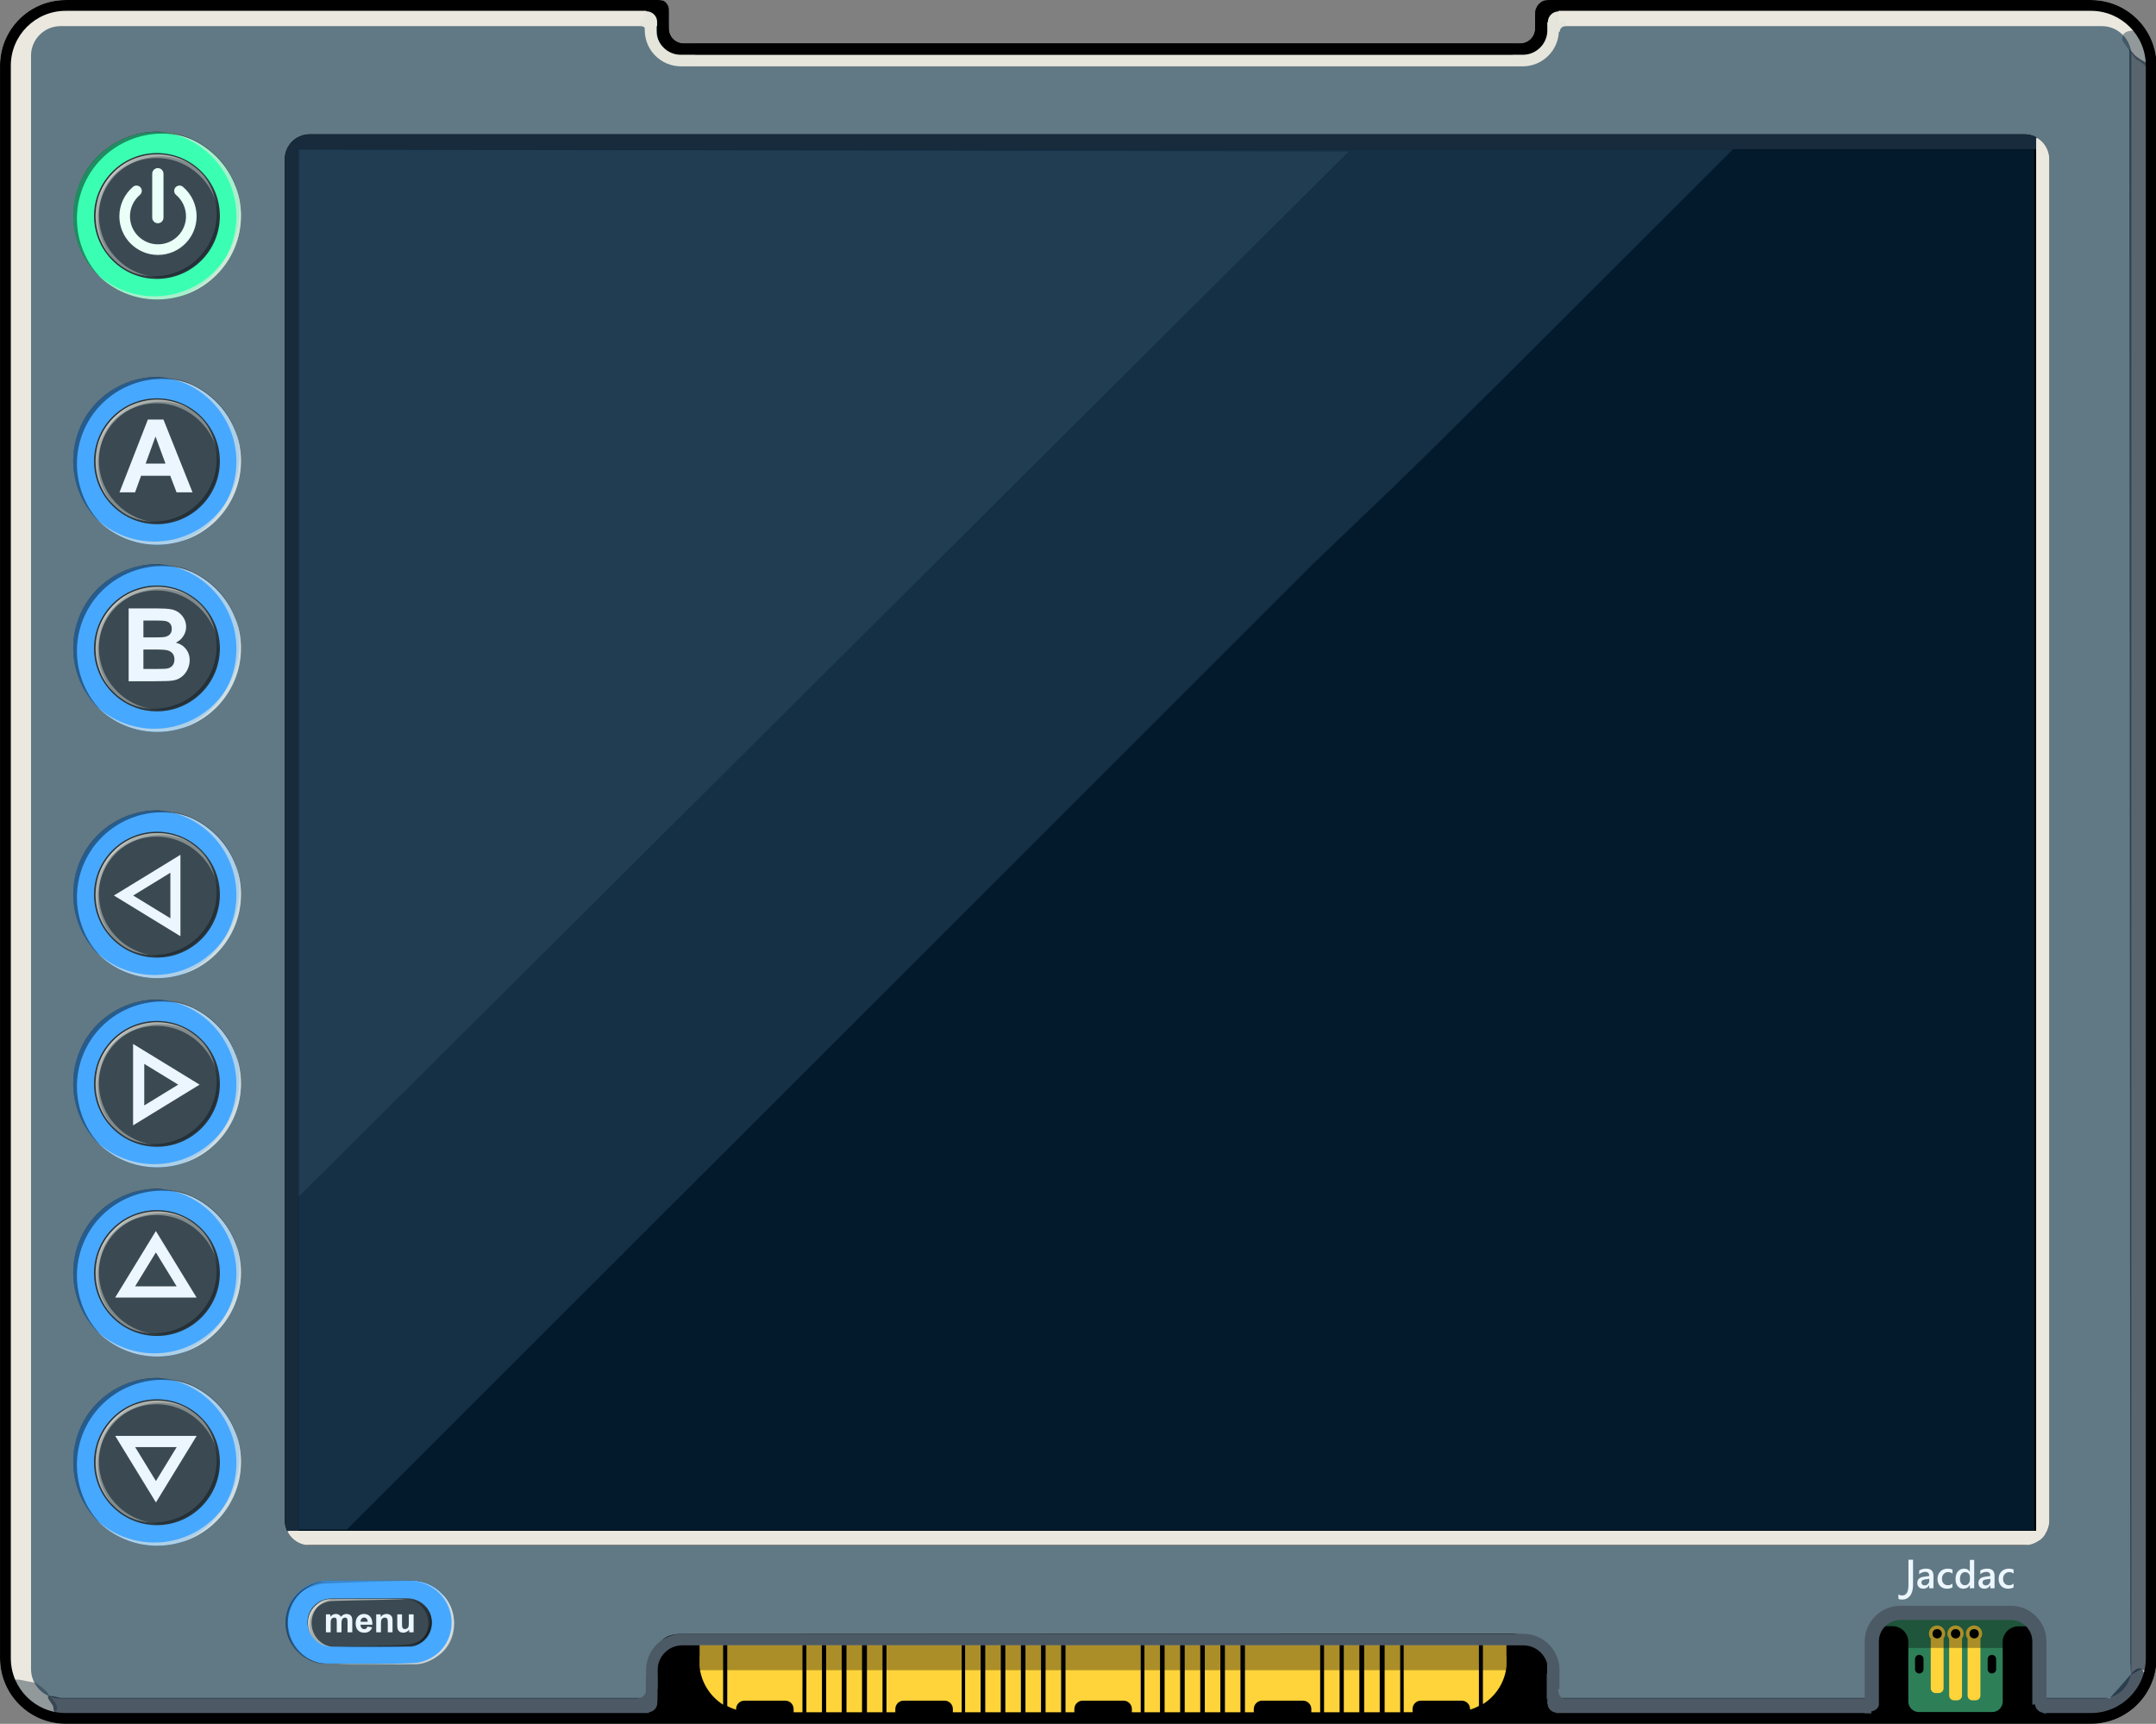 <?xml version="1.0" encoding="UTF-8" standalone="no"?><!DOCTYPE svg PUBLIC "-//W3C//DTD SVG 1.1//EN" "http://www.w3.org/Graphics/SVG/1.1/DTD/svg11.dtd"><svg width="100%" height="100%" viewBox="0 0 2494 1994" version="1.1" xmlns="http://www.w3.org/2000/svg" xmlns:xlink="http://www.w3.org/1999/xlink" xml:space="preserve" xmlns:serif="http://www.serif.com/" style="fill-rule:evenodd;clip-rule:evenodd;stroke-linejoin:round;stroke-miterlimit:2;"><rect x="0" y="0" width="2494" height="1994" fill="#808080" stroke="none"/><g transform="matrix(1.014,0,0,1.004,-48.176,-50.358)"><path d="M1802.24,55.463C1802.65,55.044 1803.1,54.459 1803.56,54.064C1804.07,53.632 1804.56,53.089 1805.15,52.709C1805.72,52.343 1806.42,51.771 1807.04,51.502C1807.7,51.218 1808.53,50.951 1809.27,50.767C1810.1,50.56 1811.14,50.337 1812.06,50.259C1812.94,50.184 1814.75,50.184 1814.75,50.184L2432.92,50.184C2474.24,50.184 2507.78,84.058 2507.78,125.782L2507.78,1960.63C2507.78,2002.35 2474.24,2036.23 2432.92,2036.23L122.392,2036.23C81.076,2036.23 47.531,2002.35 47.531,1960.63L47.531,125.782C47.531,84.058 81.076,50.184 122.392,50.184L797.312,50.184C798.403,50.184 798.753,50.154 799.471,50.194C799.814,50.213 800.319,50.248 800.885,50.308C802.035,50.431 802.743,50.61 803.365,50.783C803.866,50.923 804.495,51.249 804.861,51.454C805.97,52.076 806.59,52.67 807.083,53.235C807.576,53.8 807.712,53.869 808.797,55.485C809.486,56.512 809.841,57.542 810.188,59.11C810.383,59.995 810.383,60.82 810.398,61.538C810.429,63.147 810.434,64.291 810.434,65.081L810.434,82.965C810.434,92.509 818.107,100.257 827.558,100.257L1781.72,100.257C1791.17,100.257 1798.84,92.509 1798.84,82.965L1798.84,69.018C1798.84,69.018 1798.89,65.969 1798.91,64.919C1798.91,64.271 1799.07,63.566 1799.11,62.944C1799.16,62.345 1799.32,61.94 1799.38,61.346C1799.45,60.742 1799.69,60.134 1799.87,59.587C1800.04,59.057 1800.19,58.746 1800.45,58.256C1800.72,57.76 1800.9,57.249 1801.25,56.799C1801.59,56.352 1801.85,55.865 1802.24,55.463Z" style="fill:rgb(235,232,223);"/><clipPath id="_clip1"><path d="M1802.24,55.463C1802.65,55.044 1803.1,54.459 1803.56,54.064C1804.07,53.632 1804.56,53.089 1805.15,52.709C1805.72,52.343 1806.42,51.771 1807.04,51.502C1807.7,51.218 1808.53,50.951 1809.27,50.767C1810.1,50.56 1811.14,50.337 1812.06,50.259C1812.94,50.184 1814.75,50.184 1814.75,50.184L2432.92,50.184C2474.24,50.184 2507.78,84.058 2507.78,125.782L2507.78,1960.63C2507.78,2002.35 2474.24,2036.23 2432.92,2036.23L122.392,2036.23C81.076,2036.23 47.531,2002.35 47.531,1960.63L47.531,125.782C47.531,84.058 81.076,50.184 122.392,50.184L797.312,50.184C798.403,50.184 798.753,50.154 799.471,50.194C799.814,50.213 800.319,50.248 800.885,50.308C802.035,50.431 802.743,50.61 803.365,50.783C803.866,50.923 804.495,51.249 804.861,51.454C805.97,52.076 806.59,52.67 807.083,53.235C807.576,53.8 807.712,53.869 808.797,55.485C809.486,56.512 809.841,57.542 810.188,59.11C810.383,59.995 810.383,60.82 810.398,61.538C810.429,63.147 810.434,64.291 810.434,65.081L810.434,82.965C810.434,92.509 818.107,100.257 827.558,100.257L1781.72,100.257C1791.17,100.257 1798.84,92.509 1798.84,82.965L1798.84,69.018C1798.84,69.018 1798.89,65.969 1798.91,64.919C1798.91,64.271 1799.07,63.566 1799.11,62.944C1799.16,62.345 1799.32,61.94 1799.38,61.346C1799.45,60.742 1799.69,60.134 1799.87,59.587C1800.04,59.057 1800.19,58.746 1800.45,58.256C1800.72,57.76 1800.9,57.249 1801.25,56.799C1801.59,56.352 1801.85,55.865 1802.24,55.463Z"/></clipPath><g clip-path="url(#_clip1)"><g transform="matrix(1.001,0,0,1.008,8.171,-8.508)"><path d="M2468.34,121.854L2468.34,1965.83C2468.34,1984.5 2453.18,1999.65 2434.52,1999.65L108.462,1999.65C89.798,1999.65 74.645,1984.5 74.645,1965.83L74.645,121.854C74.645,103.191 89.798,88.038 108.462,88.038L2434.52,88.038C2453.18,88.038 2468.34,103.191 2468.34,121.854Z" style="fill:rgb(97,121,133);"/></g><g transform="matrix(-0.662,0.559,-0.546,-0.719,4202.35,-1199.67)"><path d="M2475.65,138.011C2492.5,151.003 2495.9,148.386 2501.51,142.78C2501.89,142.403 2503.53,114.088 2502.39,111.812C2497.03,101.09 2498.45,87.592 2493.04,98.095C2491.94,100.229 2485.8,111.081 2484.27,114.195C2479.07,124.755 2475.65,125.447 2475.65,138.011Z" style="fill:rgb(24,43,60);fill-opacity:0.42;"/></g><g transform="matrix(5.247,2.49301e-15,0,2.282,-1806.55,1739.38)"><path d="M814.417,121.626C813.56,123.2 813.614,126.271 812.624,126.271L366.731,126.271C365.741,126.271 364.938,124.189 364.938,121.626C364.938,120.511 363.531,117.106 363.783,116.305C364.112,115.263 366.171,116.98 366.731,116.98L810.975,116.98L812.019,116.909C812.217,117.131 816.448,105.591 816.675,104.946C818.61,99.469 819.845,102.311 819.681,109.174C819.65,110.456 816.092,118.547 814.417,121.626Z" style="fill:rgb(24,43,60);fill-opacity:0.75;"/></g><g transform="matrix(0.987,0,0,3.403,15.617,-247.009)"><path d="M2514,108.777L2515.02,652.357C2513.08,654.13 2513.02,652.783 2506.39,652.54L2495.58,654.289C2495.3,655.078 2495.18,651.647 2494.58,650.229L2493.39,103.923C2493.39,103.779 2500.53,106.332 2501,106.332L2506.99,107.546C2515.81,109.002 2514,108.633 2514,108.777Z" style="fill:rgb(24,43,60);fill-opacity:0.69;"/></g><g transform="matrix(0.275,-0.244,0.241,0.278,720.335,1948.3)"><path d="M2161.12,2082.47L2180.57,2098.29C2176.94,2102.76 2174.95,2108.35 2174.95,2114.11C2174.95,2119.88 2176.94,2125.46 2180.57,2129.93L2161.12,2145.76C2153.85,2136.81 2149.88,2125.64 2149.88,2114.11C2149.88,2102.59 2153.85,2091.41 2161.12,2082.47Z" style="fill:rgb(76,90,101);"/></g><g transform="matrix(-0.302,-0.305,0.302,-0.305,800.135,3312.05)"><path d="M2161.12,2082.47L2180.57,2098.29C2176.94,2102.76 2174.95,2108.35 2174.95,2114.11C2174.95,2119.88 2176.94,2125.46 2180.57,2129.93L2161.12,2145.76C2153.85,2136.81 2149.88,2125.64 2149.88,2114.11C2149.88,2102.59 2153.85,2091.41 2161.12,2082.47Z" style="fill:rgb(76,90,101);"/></g><g transform="matrix(6.04131e-17,0.996,-0.987,6.10076e-17,960.405,-945.375)"><path d="M1035.91,171.721L1035.91,178.151C1032.36,178.151 1029.48,181.03 1029.48,184.581L1023.05,184.581C1023.05,177.479 1028.81,171.721 1035.91,171.721Z" style="fill:rgb(229,229,219);"/></g><g transform="matrix(-0.987,1.22015e-16,-1.20826e-16,-0.996,2563.97,1953.57)"><g transform="matrix(1,0,0,1,-317.538,-90.855)"><g transform="matrix(-1,-1.22465e-16,1.22465e-16,-1,3184.1,2215.25)"><path d="M2101.3,214.152L2105.87,214.152L2105.87,251.26C2105.87,265.475 2094.33,277.015 2080.12,277.015L1102.21,277.015C1087.99,277.015 1076.45,265.475 1076.45,251.26L1076.45,214.152L2086.03,214.152C2086.2,214.497 2086.38,214.846 2086.4,214.867C2086.75,215.214 2087.64,219.571 2088.2,221.06C2088.84,222.765 2089.08,223.649 2089.27,224.359C2088.89,224.442 2088.5,224.531 2088.11,224.629C2087.03,224.9 2087.03,224.879 2086.94,224.922C2087.03,224.879 2087.03,224.9 2088.11,224.629C2088.5,224.531 2088.89,224.442 2089.27,224.359C2089.47,225.079 2089.61,225.619 2090.08,226.654C2089.61,225.619 2089.47,225.079 2089.27,224.359C2095.69,222.97 2100.26,223.502 2101.3,214.152Z"/></g><g transform="matrix(1.098,0,0,2.025,231.716,-1799.22)"><path d="M759.213,1870.77L759.213,1859.85C759.213,1848.46 776.279,1839.2 797.299,1839.2L1683.39,1839.2C1704.41,1839.2 1721.48,1848.46 1721.48,1859.85L1721.48,1870.77L1709.33,1870.77L1709.33,1859.85C1709.33,1852.09 1697.71,1845.79 1683.39,1845.79L797.299,1845.79C782.984,1845.79 771.361,1852.09 771.361,1859.85L771.361,1870.77L759.213,1870.77Z" style="fill:rgb(229,229,219);"/></g><g transform="matrix(-6.48615e-17,0.353,-0.353,-6.48615e-17,2172.6,1638.18)"><path d="M958.454,204.444L958.454,184.275C977.833,184.275 993.543,168.315 993.543,148.629L1013.4,148.629C1013.4,179.455 988.798,204.444 958.454,204.444Z"/></g><g transform="matrix(0.353,0,0,0.353,727.41,1923.67)"><path d="M958.454,204.444L958.454,184.275C977.833,184.275 993.543,168.315 993.543,148.629L1013.4,148.629C1013.4,179.455 988.798,204.444 958.454,204.444Z"/></g></g><g transform="matrix(1,0,0,1.178,0.408,-330.174)"><g><rect x="800.616" y="1848.58" width="945.288" height="17.17" style="fill-opacity:0.33;"/></g></g></g><g transform="matrix(0.446,-0.814,1.059,0.592,-1147.33,3959.5)"><path d="M2475.65,138.011C2492.5,151.003 2493.84,132.196 2499.45,126.59C2499.83,126.213 2503.53,114.088 2502.39,111.812C2497.03,101.09 2494.77,87.651 2489.36,98.153C2488.26,100.287 2482.06,106.969 2480.53,110.083C2475.34,120.643 2475.65,125.447 2475.65,138.011Z" style="fill:rgb(24,43,60);fill-opacity:0.42;"/></g><g transform="matrix(0.987,0,0,0.996,810.871,-97.173)"><path d="M1035.91,171.721L1035.91,178.151C1032.36,178.151 1029.48,181.03 1029.48,184.581L1023.05,184.581C1023.05,177.479 1028.81,171.721 1035.91,171.721Z" style="fill:rgb(229,229,219);"/></g></g><path d="M1802.24,55.463C1802.65,55.044 1803.1,54.459 1803.56,54.064C1804.07,53.632 1804.56,53.089 1805.15,52.709C1805.72,52.343 1806.42,51.771 1807.04,51.502C1807.7,51.218 1808.53,50.951 1809.27,50.767C1810.1,50.56 1811.14,50.337 1812.06,50.259C1812.94,50.184 1814.75,50.184 1814.75,50.184L2432.92,50.184C2474.24,50.184 2507.78,84.058 2507.78,125.782L2507.78,1960.63C2507.78,2002.35 2474.24,2036.23 2432.92,2036.23L122.392,2036.23C81.076,2036.23 47.531,2002.35 47.531,1960.63L47.531,125.782C47.531,84.058 81.076,50.184 122.392,50.184L797.312,50.184C798.403,50.184 798.753,50.154 799.471,50.194C799.814,50.213 800.319,50.248 800.885,50.308C802.035,50.431 802.743,50.61 803.365,50.783C803.866,50.923 804.495,51.249 804.861,51.454C805.97,52.076 806.59,52.67 807.083,53.235C807.576,53.8 807.712,53.869 808.797,55.485C809.486,56.512 809.841,57.542 810.188,59.11C810.383,59.995 810.383,60.82 810.398,61.538C810.429,63.147 810.434,64.291 810.434,65.081L810.434,82.965C810.434,92.509 818.107,100.257 827.558,100.257L1781.72,100.257C1791.17,100.257 1798.84,92.509 1798.84,82.965L1798.84,69.018C1798.84,69.018 1798.89,65.969 1798.91,64.919C1798.91,64.271 1799.07,63.566 1799.11,62.944C1799.16,62.345 1799.32,61.94 1799.38,61.346C1799.45,60.742 1799.69,60.134 1799.87,59.587C1800.04,59.057 1800.19,58.746 1800.45,58.256C1800.72,57.76 1800.9,57.249 1801.25,56.799C1801.59,56.352 1801.85,55.865 1802.24,55.463ZM1811.53,63.376C1811.58,63.152 1811.62,62.923 1811.64,62.754L1811.53,63.376ZM1811.54,63.607L1811.54,63.605C1811.55,63.584 1811.56,63.563 1811.56,63.541C1811.56,63.563 1811.55,63.585 1811.54,63.607ZM1812.36,62.823C1812.24,62.933 1812.09,63.071 1811.94,63.207C1811.85,63.303 1811.74,63.431 1811.62,63.567C1811.56,63.681 1811.5,63.802 1811.44,63.917L1811.37,64.338C1811.33,64.737 1811.27,65.206 1811.23,65.468C1811.22,66.589 1811.18,68.639 1811.18,69.12L1811.18,82.965C1811.18,99.382 1797.98,112.711 1781.72,112.711L827.558,112.711C811.3,112.711 798.101,99.382 798.101,82.965L798.101,65.081C798.101,64.492 798.099,63.691 798.082,62.625C797.882,62.631 797.649,62.638 797.312,62.638L122.392,62.638C87.882,62.638 59.864,90.932 59.864,125.782L59.864,1960.63C59.864,1995.48 87.882,2023.77 122.392,2023.77L2432.92,2023.77C2467.43,2023.77 2495.45,1995.48 2495.45,1960.63L2495.45,125.782C2495.45,90.932 2467.43,62.638 2432.92,62.638L1814.75,62.638C1814.75,62.638 1813.63,62.623 1813.09,62.669C1812.85,62.689 1812.59,62.761 1812.36,62.823Z"/></g><g transform="matrix(1.202,0,0,1.317,67.76,-73.794)"><path d="M1915.87,195.909L1915.87,1391.41C1915.87,1403.52 1905.1,1413.34 1891.84,1413.34L241.726,1413.34C228.462,1413.34 217.693,1403.52 217.693,1391.41L217.693,195.909C217.693,183.809 228.462,173.985 241.726,173.985L1891.84,173.985C1905.1,173.985 1915.87,183.809 1915.87,195.909Z"/><clipPath id="_clip2"><path d="M1915.87,195.909L1915.87,1391.41C1915.87,1403.52 1905.1,1413.34 1891.84,1413.34L241.726,1413.34C228.462,1413.34 217.693,1403.52 217.693,1391.41L217.693,195.909C217.693,183.809 228.462,173.985 241.726,173.985L1891.84,173.985C1905.1,173.985 1915.87,183.809 1915.87,195.909Z"/></clipPath><g clip-path="url(#_clip2)"><g transform="matrix(0.809,-8.17764e-17,-4.93025e-16,0.739,-265.738,-96.987)"><rect x="613.808" y="384.683" width="2064.86" height="1641.25" style="fill:rgb(2,26,44);"/></g><g transform="matrix(0.808,-4.97337e-16,-2.76177e-16,0.737,-271.19,-98.969)"><path d="M1831.58,880.57L701.567,2010.59L678.917,2033.12L621.601,2033.12L621.601,388.319L2329.87,388.319L2056.9,661.026L2028.75,688.918L1966.71,750.432L1927.42,788.779L1831.58,880.57Z" style="fill:rgb(21,48,69);"/></g><g transform="matrix(-0.004,1.631,-1.788,-0.003,2925.85,-2193.35)"><path d="M1462.47,938.754L2027.59,1503.87L1462.47,1503.87L1462.47,938.754Z" style="fill:rgb(33,61,82);"/></g><g transform="matrix(0.432,0,0,0.829,99.703,57.76)"><path d="M304.444,138.122L304.444,1623.64C304.444,1628.48 296.173,1632.4 285.985,1632.4C275.798,1632.4 267.527,1628.48 267.527,1623.64L267.527,138.122C267.527,133.287 275.798,129.361 285.985,129.361C296.173,129.361 304.444,133.287 304.444,138.122Z" style="fill:rgb(24,43,60);"/></g><g transform="matrix(3.792,0,0,1.679,-1173.12,-24.826)"><path d="M814.417,121.626C814.417,124.189 813.407,126.271 812.163,126.271L367.192,126.271C365.948,126.271 364.938,124.189 364.938,121.626C364.938,119.062 365.948,116.98 367.192,116.98L812.163,116.98C813.407,116.98 814.417,119.062 814.417,121.626Z" style="fill:rgb(24,43,60);"/></g><g transform="matrix(1.635,0,0,0.43,-468.516,724.372)"><path d="M1456.34,1587.12C1456.34,1595.17 1454.45,1601.7 1452.13,1601.7L422.582,1601.7C420.262,1601.7 418.38,1595.17 418.38,1587.12C418.38,1579.08 420.262,1572.54 422.582,1572.54L1452.13,1572.54C1454.45,1572.54 1456.34,1579.08 1456.34,1587.12Z" style="fill:rgb(235,232,223);"/></g><g transform="matrix(0.345,0,0,0.823,1810.87,66.519)"><path d="M304.444,136.425L304.444,1625.34C304.444,1629.24 296.173,1632.4 285.985,1632.4C275.798,1632.4 267.527,1629.24 267.527,1625.34L267.527,136.425C267.527,132.526 275.798,129.361 285.985,129.361C296.173,129.361 304.444,132.526 304.444,136.425Z" style="fill:rgb(235,232,223);"/></g></g></g><g id="button-menu" transform="matrix(1,0,0,1,245.95,9.007)"><g transform="matrix(0.904,-3.29882e-16,-4.19801e-17,0.888,-477.378,2.853)"><path d="M836.155,2099.62C836.155,2129.43 812.383,2153.64 783.101,2153.64L674.582,2153.64C645.301,2153.64 621.528,2129.43 621.528,2099.62C621.528,2069.82 645.301,2045.61 674.582,2045.61L783.101,2045.61C812.383,2045.61 836.155,2069.82 836.155,2099.62Z" style="fill:rgb(41,51,56);"/></g><g id="button-menu-active" transform="matrix(0.904,-3.29882e-16,-4.19801e-17,0.888,-477.378,2.853)"><path d="M836.155,2099.62C836.155,2129.43 812.383,2153.64 783.101,2153.64L674.582,2153.64C645.301,2153.64 621.528,2129.43 621.528,2099.62C621.528,2069.82 645.301,2045.61 674.582,2045.61L783.101,2045.61C812.383,2045.61 836.155,2069.82 836.155,2099.62ZM808.402,2099.49C808.402,2082.05 794.158,2068.73 777.033,2068.73L680.241,2068.88C663.117,2068.88 649.38,2082.53 649.38,2099.96C649.38,2117.4 664.615,2131.55 681.74,2131.55L777.647,2131.28C794.772,2131.28 808.402,2116.92 808.402,2099.49Z" style="fill:rgb(71,168,255);"/></g><g transform="matrix(-0.53,0.005,-0.005,-0.494,331.721,1994.34)"><g><path d="M187.677,160.673C140.413,163.287 102.041,205.932 102.041,257.853C102.041,309.774 140.413,352.419 187.677,355.033C137.654,354.157 97.042,310.914 97.042,257.853C97.042,204.792 137.654,161.549 187.677,160.673Z" style="fill:rgb(229,229,219);fill-opacity:0.64;"/></g></g><g transform="matrix(-0.374,-0.374,0.349,-0.349,212.335,2028.31)"><g><path d="M243.068,61.667C215.667,91.238 160.911,148.069 122.452,194.984C106.474,214.477 101.718,242.431 102.041,257.853C103.127,309.774 140.087,347.177 187.894,352.936C142.949,354.99 96.233,311.74 96.993,257.853C97.208,242.609 102.559,211.891 119.576,193.449C167.591,141.414 214.169,89.467 243.068,61.667Z" style="fill:rgb(229,229,219);fill-opacity:0.78;"/></g></g><g transform="matrix(0.53,1.11022e-16,1.44329e-15,0.494,32.994,1740.68)"><g><path d="M187.677,160.673C140.413,163.287 102.041,205.932 102.041,257.853C102.041,309.774 140.413,352.419 187.677,355.033C137.654,354.157 97.042,310.914 97.042,257.853C97.042,204.792 137.654,161.549 187.677,160.673Z" style="fill-opacity:0.45;"/></g></g><g transform="matrix(0.374,0.374,-0.349,0.349,152.151,1707.7)"><g><path d="M246.861,58.085C221.956,85.032 166.239,145.973 124.339,195.913C108.216,215.131 100.781,242.342 99.869,257.154C96.827,306.513 140.413,352.419 187.677,355.033C137.654,354.157 97.042,310.914 97.042,257.853C97.042,241.118 101.825,212.835 120.528,192.494C165.898,143.151 216.913,89.705 246.861,58.085Z" style="fill-opacity:0.23;"/></g></g><g id="button-menu-body"><g transform="matrix(0.643,-2.17498e-16,-3.26779e-17,0.641,-299.322,517.173)"><path d="M859.374,2107.03C859.374,2130.91 840.045,2150.28 816.237,2150.28L680.718,2150.28C656.91,2150.28 637.581,2130.91 637.581,2107.03C637.581,2083.16 656.91,2063.79 680.718,2063.79L816.237,2063.79C840.045,2063.79 859.374,2083.16 859.374,2107.03Z" style="fill:rgb(97,121,133);fill-opacity:0.33;"/></g><g transform="matrix(-0.304,-2.64619e-17,-8.6191e-16,-0.283,283.11,1941.48)"><g><path d="M187.677,160.673C145.148,166.27 110.619,207.888 110.619,257.853C110.619,307.818 145.148,349.436 187.677,355.033C137.654,354.157 97.042,310.914 97.042,257.853C97.042,204.792 137.654,161.549 187.677,160.673Z" style="fill-opacity:0.34;"/></g></g><g transform="matrix(-0.2,-0.228,0.213,-0.187,208.823,1959.44)"><g><path d="M299.529,-26.776C266.129,20.023 163.669,144.687 126.299,200.848C112.15,222.111 107.658,246.044 107.658,257.853C107.658,308.493 143.513,350.466 187.677,355.033C137.654,354.157 97.042,310.914 97.042,257.853C97.042,246.229 100.81,219.294 114.768,200.825C166.01,133.02 257.461,24.807 299.529,-26.776Z" style="fill-opacity:0.34;"/></g></g><g transform="matrix(0.305,3.70671e-17,8.06992e-16,0.284,80.645,1795.11)"><g><path d="M187.677,160.673C145.265,166.344 110.832,207.937 110.832,257.853C110.832,307.769 145.265,349.362 187.677,355.033C137.654,354.157 97.042,310.914 97.042,257.853C97.042,204.792 137.654,161.549 187.677,160.673Z" style="fill:rgb(229,229,219);fill-opacity:0.64;"/></g></g><g transform="matrix(0.202,0.227,-0.212,0.189,154.48,1776.96)"><g><path d="M310.265,-35.249C289.607,-5.703 185.517,120.055 125.514,198.36C110.121,218.447 106.237,246.928 106.237,257.853C106.237,308.817 142.729,350.96 187.677,355.033C137.654,354.157 97.042,310.914 97.042,257.853C97.042,245.152 97.585,220.905 116.53,197.571C173.795,127.041 286.521,-6.922 310.265,-35.249Z" style="fill:rgb(229,229,219);fill-opacity:0.64;"/></g></g><g transform="matrix(1,0,0,1,-2141.72,-227.479)"><g transform="matrix(40,0,0,40,2270.32,2106.59)"><path d="M0.062,-0.519L0.188,-0.519L0.188,-0.448C0.233,-0.503 0.287,-0.53 0.35,-0.53C0.383,-0.53 0.412,-0.523 0.436,-0.51C0.46,-0.496 0.48,-0.475 0.496,-0.448C0.519,-0.475 0.543,-0.496 0.57,-0.51C0.596,-0.523 0.624,-0.53 0.654,-0.53C0.692,-0.53 0.725,-0.522 0.751,-0.507C0.777,-0.492 0.797,-0.469 0.81,-0.439C0.819,-0.417 0.824,-0.381 0.824,-0.332L0.824,-0L0.687,-0L0.687,-0.296C0.687,-0.348 0.682,-0.381 0.673,-0.396C0.66,-0.416 0.641,-0.425 0.614,-0.425C0.595,-0.425 0.577,-0.419 0.56,-0.408C0.543,-0.396 0.531,-0.379 0.523,-0.356C0.516,-0.333 0.512,-0.298 0.512,-0.249L0.512,-0L0.375,-0L0.375,-0.284C0.375,-0.335 0.373,-0.367 0.368,-0.382C0.363,-0.396 0.355,-0.407 0.345,-0.415C0.335,-0.422 0.321,-0.425 0.303,-0.425C0.282,-0.425 0.263,-0.42 0.246,-0.408C0.229,-0.397 0.217,-0.38 0.209,-0.359C0.202,-0.337 0.199,-0.302 0.199,-0.252L0.199,-0L0.062,-0L0.062,-0.519Z" style="fill:rgb(236,246,255);fill-rule:nonzero;"/></g><g transform="matrix(40,0,0,40,2305.89,2106.59)"><path d="M0.372,-0.165L0.509,-0.142C0.491,-0.092 0.463,-0.054 0.425,-0.027C0.388,-0.001 0.34,0.012 0.283,0.012C0.193,0.012 0.126,-0.018 0.083,-0.077C0.049,-0.124 0.032,-0.183 0.032,-0.255C0.032,-0.341 0.054,-0.409 0.099,-0.457C0.144,-0.506 0.201,-0.53 0.27,-0.53C0.347,-0.53 0.408,-0.505 0.452,-0.454C0.497,-0.403 0.518,-0.325 0.516,-0.22L0.172,-0.22C0.173,-0.179 0.184,-0.147 0.206,-0.125C0.227,-0.102 0.253,-0.091 0.285,-0.091C0.306,-0.091 0.324,-0.097 0.339,-0.108C0.354,-0.12 0.365,-0.139 0.372,-0.165ZM0.38,-0.304C0.379,-0.343 0.369,-0.374 0.349,-0.394C0.33,-0.415 0.306,-0.425 0.278,-0.425C0.248,-0.425 0.223,-0.414 0.204,-0.393C0.184,-0.371 0.174,-0.341 0.175,-0.304L0.38,-0.304Z" style="fill:rgb(236,246,255);fill-rule:nonzero;"/></g><g transform="matrix(40,0,0,40,2328.13,2106.59)"><path d="M0.543,-0L0.406,-0L0.406,-0.265C0.406,-0.321 0.403,-0.357 0.397,-0.373C0.392,-0.39 0.382,-0.403 0.369,-0.412C0.356,-0.421 0.34,-0.425 0.321,-0.425C0.298,-0.425 0.276,-0.419 0.257,-0.406C0.238,-0.393 0.225,-0.375 0.218,-0.354C0.211,-0.333 0.208,-0.293 0.208,-0.235L0.208,-0L0.071,-0L0.071,-0.519L0.198,-0.519L0.198,-0.442C0.243,-0.501 0.3,-0.53 0.369,-0.53C0.399,-0.53 0.427,-0.525 0.452,-0.514C0.477,-0.503 0.496,-0.489 0.509,-0.472C0.522,-0.455 0.531,-0.436 0.536,-0.415C0.541,-0.393 0.543,-0.362 0.543,-0.322L0.543,-0Z" style="fill:rgb(236,246,255);fill-rule:nonzero;"/></g><g transform="matrix(40,0,0,40,2352.57,2106.59)"><path d="M0.413,-0L0.413,-0.078C0.394,-0.05 0.369,-0.028 0.338,-0.012C0.308,0.004 0.275,0.012 0.241,0.012C0.206,0.012 0.175,0.004 0.147,-0.011C0.12,-0.027 0.1,-0.048 0.087,-0.076C0.075,-0.103 0.069,-0.142 0.069,-0.19L0.069,-0.519L0.206,-0.519L0.206,-0.28C0.206,-0.207 0.208,-0.163 0.213,-0.146C0.219,-0.13 0.228,-0.117 0.241,-0.107C0.255,-0.097 0.271,-0.093 0.292,-0.093C0.315,-0.093 0.336,-0.099 0.355,-0.112C0.374,-0.125 0.386,-0.141 0.393,-0.16C0.4,-0.179 0.403,-0.226 0.403,-0.3L0.403,-0.519L0.541,-0.519L0.541,-0L0.413,-0Z" style="fill:rgb(236,246,255);fill-rule:nonzero;"/></g></g></g></g><g id="button-down" transform="matrix(0.983,0,0,0.983,-1922.55,-148.927)"><circle cx="2140.7" cy="1871.67" r="98.726" style="fill-opacity:0.58;"/><clipPath id="_clip3"><circle cx="2140.7" cy="1871.67" r="98.726"/></clipPath><g clip-path="url(#_clip3)"><g id="button-down-body" transform="matrix(1.246,0,0,1.246,-574.879,-451.502)"><circle cx="2179.51" cy="1864.92" r="58.223" style="fill:rgb(97,121,133);fill-opacity:0.33;"/><clipPath id="_clip4"><circle cx="2179.51" cy="1864.92" r="58.223"/></clipPath><g clip-path="url(#_clip4)"><g transform="matrix(-1.047,-1.28236e-16,1.00001e-16,-0.817,2393.95,3288.09)"><path d="M205.964,1695.5L242.687,1772.4L169.242,1772.4L205.964,1695.5ZM205.964,1720.23L187.221,1759.48L224.708,1759.48L205.964,1720.23Z" style="fill:rgb(236,246,255);"/></g><g transform="matrix(0.516,0.403,-0.371,0.474,2177.55,1666.57)"><g><path d="M187.677,160.673C141.968,164.267 104.858,206.575 104.858,257.853C104.858,309.132 141.968,351.439 187.677,355.033C137.654,354.157 97.042,310.914 97.042,257.853C97.042,204.792 137.654,161.549 187.677,160.673Z" style="fill:rgb(229,229,219);fill-opacity:0.42;"/></g></g><g transform="matrix(0.003,0.655,-0.601,0.002,2333.41,1740.95)"><g><path d="M187.677,160.673C141.968,164.267 104.858,206.575 104.858,257.853C104.858,309.132 141.968,351.439 187.677,355.033C137.654,354.157 97.042,310.914 97.042,257.853C97.042,204.792 137.654,161.549 187.677,160.673Z" style="fill:rgb(229,229,219);fill-opacity:0.42;"/></g></g><g transform="matrix(0.653,-0.052,0.047,0.6,2044.08,1719.51)"><g><path d="M187.677,160.673C141.968,164.267 104.858,206.575 104.858,257.853C104.858,309.132 141.968,351.439 187.677,355.033C137.654,354.157 97.042,310.914 97.042,257.853C97.042,204.792 137.654,161.549 187.677,160.673Z" style="fill:rgb(229,229,219);fill-opacity:0.42;"/></g></g><g transform="matrix(-0.527,-0.364,0.342,-0.495,2192.13,2062)"><g><path d="M187.677,160.673C141.799,164.16 104.551,206.505 104.551,257.853C104.551,309.202 141.799,351.546 187.677,355.033C137.654,354.157 97.042,310.914 97.042,257.853C97.042,204.792 137.654,161.549 187.677,160.673Z" style="fill:rgb(30,42,50);fill-opacity:0.79;"/></g></g></g></g><g id="button-down-active" transform="matrix(0.956,1.04129e-16,0,0.956,1945.7,1605.92)"><path d="M203.769,175.207C260.766,175.207 307.04,221.481 307.04,278.477C307.04,335.474 260.766,381.748 203.769,381.748C146.773,381.748 100.499,335.474 100.499,278.477C100.499,221.481 146.773,175.207 203.769,175.207ZM203.769,201.024C246.517,201.024 281.222,235.73 281.222,278.477C281.222,321.225 246.517,355.93 203.769,355.93C161.022,355.93 126.316,321.225 126.316,278.477C126.316,235.73 161.022,201.024 203.769,201.024Z" style="fill:rgb(71,168,255);"/></g><g transform="matrix(-1.093,0.011,-0.01,-1.026,2348.12,2134.95)"><g><path d="M187.677,160.673C140.413,163.287 102.041,205.932 102.041,257.853C102.041,309.774 140.413,352.419 187.677,355.033C137.654,354.157 97.042,310.914 97.042,257.853C97.042,204.792 137.654,161.549 187.677,160.673Z" style="fill:rgb(229,229,219);fill-opacity:0.64;"/></g></g><g transform="matrix(-0.493,-0.975,0.916,-0.463,1996.78,2174.77)"><g><path d="M187.677,160.673C140.413,163.287 102.041,205.932 102.041,257.853C102.041,309.774 140.413,352.419 187.677,355.033C137.654,354.157 97.042,310.914 97.042,257.853C97.042,204.792 137.654,161.549 187.677,160.673Z" style="fill:rgb(229,229,219);fill-opacity:0.64;"/></g></g><g transform="matrix(0.975,0.495,-0.464,0.915,2077.3,1543.63)"><g><path d="M187.677,160.673C140.413,163.287 102.041,205.932 102.041,257.853C102.041,309.774 140.413,352.419 187.677,355.033C137.654,354.157 97.042,310.914 97.042,257.853C97.042,204.792 137.654,161.549 187.677,160.673Z" style="fill-opacity:0.45;"/></g></g></g></g><g id="button-up" transform="matrix(0.983,0,0,0.983,-1922.55,-367.766)"><circle cx="2140.7" cy="1871.67" r="98.726" style="fill-opacity:0.58;"/><clipPath id="_clip5"><circle cx="2140.7" cy="1871.67" r="98.726"/></clipPath><g clip-path="url(#_clip5)"><g id="button-up-body" transform="matrix(1.246,0,0,1.246,-574.879,-451.502)"><circle cx="2179.51" cy="1864.92" r="58.223" style="fill:rgb(97,121,133);fill-opacity:0.33;"/><clipPath id="_clip6"><circle cx="2179.51" cy="1864.92" r="58.223"/></clipPath><g clip-path="url(#_clip6)"><g transform="matrix(1.047,0,0,0.817,1962.61,439.988)"><path d="M205.964,1695.5L242.687,1772.4L169.242,1772.4L205.964,1695.5ZM205.964,1720.23L187.221,1759.48L224.708,1759.48L205.964,1720.23Z" style="fill:rgb(236,246,255);"/></g><g transform="matrix(0.516,0.403,-0.371,0.474,2177.55,1666.57)"><g><path d="M187.677,160.673C141.968,164.267 104.858,206.575 104.858,257.853C104.858,309.132 141.968,351.439 187.677,355.033C137.654,354.157 97.042,310.914 97.042,257.853C97.042,204.792 137.654,161.549 187.677,160.673Z" style="fill:rgb(229,229,219);fill-opacity:0.42;"/></g></g><g transform="matrix(0.003,0.655,-0.601,0.002,2333.41,1740.95)"><g><path d="M187.677,160.673C141.968,164.267 104.858,206.575 104.858,257.853C104.858,309.132 141.968,351.439 187.677,355.033C137.654,354.157 97.042,310.914 97.042,257.853C97.042,204.792 137.654,161.549 187.677,160.673Z" style="fill:rgb(229,229,219);fill-opacity:0.42;"/></g></g><g transform="matrix(0.653,-0.052,0.047,0.6,2044.08,1719.51)"><g><path d="M187.677,160.673C141.968,164.267 104.858,206.575 104.858,257.853C104.858,309.132 141.968,351.439 187.677,355.033C137.654,354.157 97.042,310.914 97.042,257.853C97.042,204.792 137.654,161.549 187.677,160.673Z" style="fill:rgb(229,229,219);fill-opacity:0.42;"/></g></g><g transform="matrix(-0.527,-0.364,0.342,-0.495,2192.13,2062)"><g><path d="M187.677,160.673C141.799,164.16 104.551,206.505 104.551,257.853C104.551,309.202 141.799,351.546 187.677,355.033C137.654,354.157 97.042,310.914 97.042,257.853C97.042,204.792 137.654,161.549 187.677,160.673Z" style="fill:rgb(30,42,50);fill-opacity:0.79;"/></g></g></g></g><g id="button-up-active" transform="matrix(0.956,1.04129e-16,0,0.956,1945.7,1605.92)"><path d="M203.769,175.207C260.766,175.207 307.04,221.481 307.04,278.477C307.04,335.474 260.766,381.748 203.769,381.748C146.773,381.748 100.499,335.474 100.499,278.477C100.499,221.481 146.773,175.207 203.769,175.207ZM203.769,201.024C246.517,201.024 281.222,235.73 281.222,278.477C281.222,321.225 246.517,355.93 203.769,355.93C161.022,355.93 126.316,321.225 126.316,278.477C126.316,235.73 161.022,201.024 203.769,201.024Z" style="fill:rgb(71,168,255);"/></g><g transform="matrix(-1.093,0.011,-0.01,-1.026,2348.12,2134.95)"><g><path d="M187.677,160.673C140.413,163.287 102.041,205.932 102.041,257.853C102.041,309.774 140.413,352.419 187.677,355.033C137.654,354.157 97.042,310.914 97.042,257.853C97.042,204.792 137.654,161.549 187.677,160.673Z" style="fill:rgb(229,229,219);fill-opacity:0.64;"/></g></g><g transform="matrix(-0.493,-0.975,0.916,-0.463,1996.78,2174.77)"><g><path d="M187.677,160.673C140.413,163.287 102.041,205.932 102.041,257.853C102.041,309.774 140.413,352.419 187.677,355.033C137.654,354.157 97.042,310.914 97.042,257.853C97.042,204.792 137.654,161.549 187.677,160.673Z" style="fill:rgb(229,229,219);fill-opacity:0.64;"/></g></g><g transform="matrix(0.975,0.495,-0.464,0.915,2077.3,1543.63)"><g><path d="M187.677,160.673C140.413,163.287 102.041,205.932 102.041,257.853C102.041,309.774 140.413,352.419 187.677,355.033C137.654,354.157 97.042,310.914 97.042,257.853C97.042,204.792 137.654,161.549 187.677,160.673Z" style="fill-opacity:0.45;"/></g></g></g></g><g id="button-right" transform="matrix(0.983,0,0,0.983,-1922.55,-586.605)"><circle cx="2140.7" cy="1871.67" r="98.726" style="fill-opacity:0.58;"/><clipPath id="_clip7"><circle cx="2140.7" cy="1871.67" r="98.726"/></clipPath><g clip-path="url(#_clip7)"><g id="button-right-body" transform="matrix(1.246,0,0,1.246,-574.879,-451.502)"><circle cx="2179.51" cy="1864.92" r="58.223" style="fill:rgb(97,121,133);fill-opacity:0.33;"/><clipPath id="_clip8"><circle cx="2179.51" cy="1864.92" r="58.223"/></clipPath><g clip-path="url(#_clip8)"><g transform="matrix(6.41181e-17,1.047,-0.817,5.00004e-17,3604.78,1650)"><path d="M205.964,1695.5L242.687,1772.4L169.242,1772.4L205.964,1695.5ZM205.964,1720.23L187.221,1759.48L224.708,1759.48L205.964,1720.23Z" style="fill:rgb(236,246,255);"/></g><g transform="matrix(0.516,0.403,-0.371,0.474,2177.55,1666.57)"><g><path d="M187.677,160.673C141.968,164.267 104.858,206.575 104.858,257.853C104.858,309.132 141.968,351.439 187.677,355.033C137.654,354.157 97.042,310.914 97.042,257.853C97.042,204.792 137.654,161.549 187.677,160.673Z" style="fill:rgb(229,229,219);fill-opacity:0.42;"/></g></g><g transform="matrix(0.003,0.655,-0.601,0.002,2333.41,1740.95)"><g><path d="M187.677,160.673C141.968,164.267 104.858,206.575 104.858,257.853C104.858,309.132 141.968,351.439 187.677,355.033C137.654,354.157 97.042,310.914 97.042,257.853C97.042,204.792 137.654,161.549 187.677,160.673Z" style="fill:rgb(229,229,219);fill-opacity:0.42;"/></g></g><g transform="matrix(0.653,-0.052,0.047,0.6,2044.08,1719.51)"><g><path d="M187.677,160.673C141.968,164.267 104.858,206.575 104.858,257.853C104.858,309.132 141.968,351.439 187.677,355.033C137.654,354.157 97.042,310.914 97.042,257.853C97.042,204.792 137.654,161.549 187.677,160.673Z" style="fill:rgb(229,229,219);fill-opacity:0.42;"/></g></g><g transform="matrix(-0.527,-0.364,0.342,-0.495,2192.13,2062)"><g><path d="M187.677,160.673C141.799,164.16 104.551,206.505 104.551,257.853C104.551,309.202 141.799,351.546 187.677,355.033C137.654,354.157 97.042,310.914 97.042,257.853C97.042,204.792 137.654,161.549 187.677,160.673Z" style="fill:rgb(30,42,50);fill-opacity:0.79;"/></g></g></g></g><g id="button-right-active" transform="matrix(0.956,1.04129e-16,0,0.956,1945.7,1605.92)"><path d="M203.769,175.207C260.766,175.207 307.04,221.481 307.04,278.477C307.04,335.474 260.766,381.748 203.769,381.748C146.773,381.748 100.499,335.474 100.499,278.477C100.499,221.481 146.773,175.207 203.769,175.207ZM203.769,201.024C246.517,201.024 281.222,235.73 281.222,278.477C281.222,321.225 246.517,355.93 203.769,355.93C161.022,355.93 126.316,321.225 126.316,278.477C126.316,235.73 161.022,201.024 203.769,201.024Z" style="fill:rgb(71,168,255);"/></g><g transform="matrix(-1.093,0.011,-0.01,-1.026,2348.12,2134.95)"><g><path d="M187.677,160.673C140.413,163.287 102.041,205.932 102.041,257.853C102.041,309.774 140.413,352.419 187.677,355.033C137.654,354.157 97.042,310.914 97.042,257.853C97.042,204.792 137.654,161.549 187.677,160.673Z" style="fill:rgb(229,229,219);fill-opacity:0.64;"/></g></g><g transform="matrix(-0.493,-0.975,0.916,-0.463,1996.78,2174.77)"><g><path d="M187.677,160.673C140.413,163.287 102.041,205.932 102.041,257.853C102.041,309.774 140.413,352.419 187.677,355.033C137.654,354.157 97.042,310.914 97.042,257.853C97.042,204.792 137.654,161.549 187.677,160.673Z" style="fill:rgb(229,229,219);fill-opacity:0.64;"/></g></g><g transform="matrix(0.975,0.495,-0.464,0.915,2077.3,1543.63)"><g><path d="M187.677,160.673C140.413,163.287 102.041,205.932 102.041,257.853C102.041,309.774 140.413,352.419 187.677,355.033C137.654,354.157 97.042,310.914 97.042,257.853C97.042,204.792 137.654,161.549 187.677,160.673Z" style="fill-opacity:0.45;"/></g></g></g></g><g id="button-left" transform="matrix(0.983,0,0,0.983,-1922.55,-805.444)"><circle cx="2140.7" cy="1871.67" r="98.726" style="fill-opacity:0.58;"/><clipPath id="_clip9"><circle cx="2140.7" cy="1871.67" r="98.726"/></clipPath><g clip-path="url(#_clip9)"><g id="button-left-body" transform="matrix(1.246,0,0,1.246,-574.888,-451.502)"><circle cx="2179.51" cy="1864.92" r="58.223" style="fill:rgb(97,121,133);fill-opacity:0.33;"/><clipPath id="_clip10"><circle cx="2179.51" cy="1864.92" r="58.223"/></clipPath><g clip-path="url(#_clip10)"><g transform="matrix(6.41181e-17,-1.047,0.817,5.00004e-17,753.409,2081.34)"><path d="M205.964,1695.5L242.687,1772.4L169.242,1772.4L205.964,1695.5ZM205.964,1717.76C205.964,1717.76 185.423,1760.77 185.423,1760.77C185.423,1760.77 226.506,1760.77 226.506,1760.77L205.964,1717.76Z" style="fill:rgb(236,246,255);"/></g><g transform="matrix(0.516,0.403,-0.371,0.474,2177.55,1666.57)"><g><path d="M187.677,160.673C141.968,164.267 104.858,206.575 104.858,257.853C104.858,309.132 141.968,351.439 187.677,355.033C137.654,354.157 97.042,310.914 97.042,257.853C97.042,204.792 137.654,161.549 187.677,160.673Z" style="fill:rgb(229,229,219);fill-opacity:0.42;"/></g></g><g transform="matrix(0.003,0.655,-0.601,0.002,2333.41,1740.95)"><g><path d="M187.677,160.673C141.968,164.267 104.858,206.575 104.858,257.853C104.858,309.132 141.968,351.439 187.677,355.033C137.654,354.157 97.042,310.914 97.042,257.853C97.042,204.792 137.654,161.549 187.677,160.673Z" style="fill:rgb(229,229,219);fill-opacity:0.42;"/></g></g><g transform="matrix(0.653,-0.052,0.047,0.6,2044.08,1719.51)"><g><path d="M187.677,160.673C141.968,164.267 104.858,206.575 104.858,257.853C104.858,309.132 141.968,351.439 187.677,355.033C137.654,354.157 97.042,310.914 97.042,257.853C97.042,204.792 137.654,161.549 187.677,160.673Z" style="fill:rgb(229,229,219);fill-opacity:0.42;"/></g></g><g transform="matrix(-0.527,-0.364,0.342,-0.495,2192.13,2062)"><g><path d="M187.677,160.673C141.799,164.16 104.551,206.505 104.551,257.853C104.551,309.202 141.799,351.546 187.677,355.033C137.654,354.157 97.042,310.914 97.042,257.853C97.042,204.792 137.654,161.549 187.677,160.673Z" style="fill:rgb(30,42,50);fill-opacity:0.79;"/></g></g></g></g><g id="button-left-active" transform="matrix(0.956,1.04129e-16,0,0.956,1945.7,1605.92)"><path d="M203.769,175.207C260.766,175.207 307.04,221.481 307.04,278.477C307.04,335.474 260.766,381.748 203.769,381.748C146.773,381.748 100.499,335.474 100.499,278.477C100.499,221.481 146.773,175.207 203.769,175.207ZM203.769,201.024C246.517,201.024 281.222,235.73 281.222,278.477C281.222,321.225 246.517,355.93 203.769,355.93C161.022,355.93 126.316,321.225 126.316,278.477C126.316,235.73 161.022,201.024 203.769,201.024Z" style="fill:rgb(71,168,255);"/></g><g transform="matrix(-1.093,0.011,-0.01,-1.026,2348.12,2134.95)"><g><path d="M187.677,160.673C140.413,163.287 102.041,205.932 102.041,257.853C102.041,309.774 140.413,352.419 187.677,355.033C137.654,354.157 97.042,310.914 97.042,257.853C97.042,204.792 137.654,161.549 187.677,160.673Z" style="fill:rgb(229,229,219);fill-opacity:0.64;"/></g></g><g transform="matrix(-0.493,-0.975,0.916,-0.463,1996.78,2174.77)"><g><path d="M187.677,160.673C140.413,163.287 102.041,205.932 102.041,257.853C102.041,309.774 140.413,352.419 187.677,355.033C137.654,354.157 97.042,310.914 97.042,257.853C97.042,204.792 137.654,161.549 187.677,160.673Z" style="fill:rgb(229,229,219);fill-opacity:0.64;"/></g></g><g transform="matrix(0.975,0.495,-0.464,0.915,2077.3,1543.63)"><g><path d="M187.677,160.673C140.413,163.287 102.041,205.932 102.041,257.853C102.041,309.774 140.413,352.419 187.677,355.033C137.654,354.157 97.042,310.914 97.042,257.853C97.042,204.792 137.654,161.549 187.677,160.673Z" style="fill-opacity:0.45;"/></g></g></g></g><g id="button-b" transform="matrix(0.983,0,0,0.983,-1922.55,-1090.27)"><circle cx="2140.7" cy="1871.67" r="98.726" style="fill-opacity:0.58;"/><clipPath id="_clip11"><circle cx="2140.7" cy="1871.67" r="98.726"/></clipPath><g clip-path="url(#_clip11)"><g id="button-b-body" transform="matrix(1.246,0,0,1.246,-574.879,-451.502)"><circle cx="2179.51" cy="1864.92" r="58.223" style="fill:rgb(97,121,133);fill-opacity:0.33;"/><clipPath id="_clip12"><circle cx="2179.51" cy="1864.92" r="58.223"/></clipPath><g clip-path="url(#_clip12)"><g transform="matrix(0.795,0,0,0.795,471.473,395.789)"><g transform="matrix(120.833,0,0,120.833,2105.74,1886.92)"><path d="M0.073,-0.716L0.359,-0.716C0.416,-0.716 0.458,-0.713 0.486,-0.708C0.514,-0.704 0.539,-0.694 0.561,-0.679C0.583,-0.664 0.601,-0.644 0.616,-0.619C0.63,-0.594 0.638,-0.567 0.638,-0.536C0.638,-0.502 0.629,-0.471 0.61,-0.443C0.592,-0.415 0.568,-0.394 0.537,-0.38C0.581,-0.368 0.614,-0.346 0.638,-0.315C0.661,-0.285 0.673,-0.249 0.673,-0.208C0.673,-0.175 0.665,-0.143 0.65,-0.112C0.635,-0.082 0.614,-0.057 0.588,-0.039C0.562,-0.02 0.53,-0.009 0.491,-0.005C0.467,-0.002 0.409,-0.001 0.317,-0L0.073,-0L0.073,-0.716ZM0.218,-0.597L0.218,-0.431L0.313,-0.431C0.369,-0.431 0.404,-0.432 0.417,-0.434C0.442,-0.437 0.462,-0.445 0.476,-0.459C0.49,-0.473 0.497,-0.492 0.497,-0.515C0.497,-0.537 0.491,-0.555 0.479,-0.569C0.466,-0.583 0.448,-0.591 0.424,-0.594C0.41,-0.596 0.369,-0.597 0.301,-0.597L0.218,-0.597ZM0.218,-0.312L0.218,-0.121L0.352,-0.121C0.404,-0.121 0.437,-0.122 0.451,-0.125C0.472,-0.129 0.49,-0.138 0.503,-0.153C0.517,-0.169 0.523,-0.189 0.523,-0.214C0.523,-0.236 0.518,-0.254 0.508,-0.269C0.497,-0.284 0.482,-0.295 0.462,-0.302C0.443,-0.309 0.4,-0.312 0.334,-0.312L0.218,-0.312Z" style="fill:rgb(236,246,255);fill-rule:nonzero;"/></g></g><g transform="matrix(0.516,0.403,-0.371,0.474,2177.55,1666.57)"><g><path d="M187.677,160.673C141.968,164.267 104.858,206.575 104.858,257.853C104.858,309.132 141.968,351.439 187.677,355.033C137.654,354.157 97.042,310.914 97.042,257.853C97.042,204.792 137.654,161.549 187.677,160.673Z" style="fill:rgb(229,229,219);fill-opacity:0.42;"/></g></g><g transform="matrix(0.003,0.655,-0.601,0.002,2333.41,1740.95)"><g><path d="M187.677,160.673C141.968,164.267 104.858,206.575 104.858,257.853C104.858,309.132 141.968,351.439 187.677,355.033C137.654,354.157 97.042,310.914 97.042,257.853C97.042,204.792 137.654,161.549 187.677,160.673Z" style="fill:rgb(229,229,219);fill-opacity:0.42;"/></g></g><g transform="matrix(0.653,-0.052,0.047,0.6,2044.08,1719.51)"><g><path d="M187.677,160.673C141.968,164.267 104.858,206.575 104.858,257.853C104.858,309.132 141.968,351.439 187.677,355.033C137.654,354.157 97.042,310.914 97.042,257.853C97.042,204.792 137.654,161.549 187.677,160.673Z" style="fill:rgb(229,229,219);fill-opacity:0.42;"/></g></g><g transform="matrix(-0.527,-0.364,0.342,-0.495,2192.13,2062)"><g><path d="M187.677,160.673C141.799,164.16 104.551,206.505 104.551,257.853C104.551,309.202 141.799,351.546 187.677,355.033C137.654,354.157 97.042,310.914 97.042,257.853C97.042,204.792 137.654,161.549 187.677,160.673Z" style="fill:rgb(30,42,50);fill-opacity:0.79;"/></g></g></g></g><g id="button-b-active" transform="matrix(0.956,1.04129e-16,0,0.956,1945.7,1605.92)"><path d="M203.769,175.207C260.766,175.207 307.04,221.481 307.04,278.477C307.04,335.474 260.766,381.748 203.769,381.748C146.773,381.748 100.499,335.474 100.499,278.477C100.499,221.481 146.773,175.207 203.769,175.207ZM203.769,201.024C246.517,201.024 281.222,235.73 281.222,278.477C281.222,321.225 246.517,355.93 203.769,355.93C161.022,355.93 126.316,321.225 126.316,278.477C126.316,235.73 161.022,201.024 203.769,201.024Z" style="fill:rgb(71,168,255);"/></g><g transform="matrix(-1.093,0.011,-0.01,-1.026,2348.12,2134.95)"><g><path d="M187.677,160.673C140.413,163.287 102.041,205.932 102.041,257.853C102.041,309.774 140.413,352.419 187.677,355.033C137.654,354.157 97.042,310.914 97.042,257.853C97.042,204.792 137.654,161.549 187.677,160.673Z" style="fill:rgb(229,229,219);fill-opacity:0.64;"/></g></g><g transform="matrix(-0.493,-0.975,0.916,-0.463,1996.78,2174.77)"><g><path d="M187.677,160.673C140.413,163.287 102.041,205.932 102.041,257.853C102.041,309.774 140.413,352.419 187.677,355.033C137.654,354.157 97.042,310.914 97.042,257.853C97.042,204.792 137.654,161.549 187.677,160.673Z" style="fill:rgb(229,229,219);fill-opacity:0.64;"/></g></g><g transform="matrix(0.975,0.495,-0.464,0.915,2077.3,1543.63)"><g><path d="M187.677,160.673C140.413,163.287 102.041,205.932 102.041,257.853C102.041,309.774 140.413,352.419 187.677,355.033C137.654,354.157 97.042,310.914 97.042,257.853C97.042,204.792 137.654,161.549 187.677,160.673Z" style="fill-opacity:0.45;"/></g></g></g></g><g id="button-a" transform="matrix(0.983,0,0,0.983,-1922.55,-1306.77)"><circle cx="2140.7" cy="1871.67" r="98.726" style="fill-opacity:0.58;"/><clipPath id="_clip13"><circle cx="2140.7" cy="1871.67" r="98.726"/></clipPath><g clip-path="url(#_clip13)"><g id="button-a-body" transform="matrix(1.246,0,0,1.246,-574.879,-451.502)"><circle cx="2179.51" cy="1864.92" r="58.223" style="fill:rgb(97,121,133);fill-opacity:0.33;"/><clipPath id="_clip14"><circle cx="2179.51" cy="1864.92" r="58.223"/></clipPath><g clip-path="url(#_clip14)"><g transform="matrix(0.795,0,0,0.795,469.84,394.156)"><g transform="matrix(120.833,0,0,120.833,2105.74,1886.92)"><path d="M0.718,-0L0.561,-0L0.499,-0.163L0.212,-0.163L0.153,-0L0,-0L0.279,-0.716L0.432,-0.716L0.718,-0ZM0.452,-0.283L0.354,-0.549L0.257,-0.283L0.452,-0.283Z" style="fill:rgb(236,246,255);fill-rule:nonzero;"/></g></g><g transform="matrix(0.516,0.403,-0.371,0.474,2177.55,1666.57)"><g><path d="M187.677,160.673C141.968,164.267 104.858,206.575 104.858,257.853C104.858,309.132 141.968,351.439 187.677,355.033C137.654,354.157 97.042,310.914 97.042,257.853C97.042,204.792 137.654,161.549 187.677,160.673Z" style="fill:rgb(229,229,219);fill-opacity:0.42;"/></g></g><g transform="matrix(0.003,0.655,-0.601,0.002,2333.41,1740.95)"><g><path d="M187.677,160.673C141.968,164.267 104.858,206.575 104.858,257.853C104.858,309.132 141.968,351.439 187.677,355.033C137.654,354.157 97.042,310.914 97.042,257.853C97.042,204.792 137.654,161.549 187.677,160.673Z" style="fill:rgb(229,229,219);fill-opacity:0.42;"/></g></g><g transform="matrix(0.653,-0.052,0.047,0.6,2044.08,1719.51)"><g><path d="M187.677,160.673C141.968,164.267 104.858,206.575 104.858,257.853C104.858,309.132 141.968,351.439 187.677,355.033C137.654,354.157 97.042,310.914 97.042,257.853C97.042,204.792 137.654,161.549 187.677,160.673Z" style="fill:rgb(229,229,219);fill-opacity:0.42;"/></g></g><g transform="matrix(-0.527,-0.364,0.342,-0.495,2192.13,2062)"><g><path d="M187.677,160.673C141.799,164.16 104.551,206.505 104.551,257.853C104.551,309.202 141.799,351.546 187.677,355.033C137.654,354.157 97.042,310.914 97.042,257.853C97.042,204.792 137.654,161.549 187.677,160.673Z" style="fill:rgb(30,42,50);fill-opacity:0.79;"/></g></g></g></g><g id="button-a-active" transform="matrix(0.956,1.04129e-16,0,0.956,1945.7,1605.92)"><path d="M203.769,175.207C260.766,175.207 307.04,221.481 307.04,278.477C307.04,335.474 260.766,381.748 203.769,381.748C146.773,381.748 100.499,335.474 100.499,278.477C100.499,221.481 146.773,175.207 203.769,175.207ZM203.769,201.024C246.517,201.024 281.222,235.73 281.222,278.477C281.222,321.225 246.517,355.93 203.769,355.93C161.022,355.93 126.316,321.225 126.316,278.477C126.316,235.73 161.022,201.024 203.769,201.024Z" style="fill:rgb(71,168,255);"/></g><g transform="matrix(-1.093,0.011,-0.01,-1.026,2348.12,2134.95)"><g><path d="M187.677,160.673C140.413,163.287 102.041,205.932 102.041,257.853C102.041,309.774 140.413,352.419 187.677,355.033C137.654,354.157 97.042,310.914 97.042,257.853C97.042,204.792 137.654,161.549 187.677,160.673Z" style="fill:rgb(229,229,219);fill-opacity:0.64;"/></g></g><g transform="matrix(-0.493,-0.975,0.916,-0.463,1996.78,2174.77)"><g><path d="M187.677,160.673C140.413,163.287 102.041,205.932 102.041,257.853C102.041,309.774 140.413,352.419 187.677,355.033C137.654,354.157 97.042,310.914 97.042,257.853C97.042,204.792 137.654,161.549 187.677,160.673Z" style="fill:rgb(229,229,219);fill-opacity:0.64;"/></g></g><g transform="matrix(0.975,0.495,-0.464,0.915,2077.3,1543.63)"><g><path d="M187.677,160.673C140.413,163.287 102.041,205.932 102.041,257.853C102.041,309.774 140.413,352.419 187.677,355.033C137.654,354.157 97.042,310.914 97.042,257.853C97.042,204.792 137.654,161.549 187.677,160.673Z" style="fill-opacity:0.45;"/></g></g></g></g><g id="button-power" transform="matrix(0.983,0,0,0.983,-1922.55,-1590.5)"><circle cx="2140.7" cy="1871.67" r="98.726" style="fill-opacity:0.58;"/><clipPath id="_clip15"><circle cx="2140.7" cy="1871.67" r="98.726"/></clipPath><g clip-path="url(#_clip15)"><g id="button-power-body" transform="matrix(1.246,0,0,1.246,-574.879,-451.502)"><circle cx="2179.51" cy="1864.92" r="58.223" style="fill:rgb(97,121,133);fill-opacity:0.33;"/><clipPath id="_clip16"><circle cx="2179.51" cy="1864.92" r="58.223"/></clipPath><g clip-path="url(#_clip16)"><g transform="matrix(0.817,0,0,0.817,1789.59,1486.4)"><path d="M507.139,429.676L507.141,429.674C516.997,438.076 522.821,450.457 522.821,463.652C522.821,488.297 502.813,508.305 478.169,508.305C453.524,508.305 433.516,488.297 433.516,463.652C433.516,450.398 439.393,437.965 449.33,429.561L449.333,429.565C450.402,428.657 451.787,428.109 453.298,428.109C456.683,428.109 459.431,430.857 459.431,434.242C459.431,436.21 458.502,437.963 457.059,439.086C449.967,445.179 445.779,454.123 445.779,463.652C445.779,481.529 460.292,496.042 478.169,496.042C496.045,496.042 510.558,481.529 510.558,463.652C510.558,454.085 506.337,445.107 499.192,439.012C497.802,437.888 496.913,436.168 496.913,434.242C496.913,430.857 499.661,428.109 503.046,428.109C504.618,428.109 506.053,428.702 507.139,429.676ZM484.524,414.455L484.524,465.155C484.524,468.749 481.606,471.667 478.012,471.667C474.418,471.667 471.5,468.749 471.5,465.155L471.5,414.455C471.5,410.861 474.418,407.944 478.012,407.944C481.606,407.944 484.524,410.861 484.524,414.455Z" style="fill:rgb(234,255,247);"/></g><g transform="matrix(0.516,0.403,-0.371,0.474,2177.55,1666.57)"><g><path d="M187.677,160.673C141.968,164.267 104.858,206.575 104.858,257.853C104.858,309.132 141.968,351.439 187.677,355.033C137.654,354.157 97.042,310.914 97.042,257.853C97.042,204.792 137.654,161.549 187.677,160.673Z" style="fill:rgb(229,229,219);fill-opacity:0.42;"/></g></g><g transform="matrix(0.003,0.655,-0.601,0.002,2333.41,1740.95)"><g><path d="M187.677,160.673C141.968,164.267 104.858,206.575 104.858,257.853C104.858,309.132 141.968,351.439 187.677,355.033C137.654,354.157 97.042,310.914 97.042,257.853C97.042,204.792 137.654,161.549 187.677,160.673Z" style="fill:rgb(229,229,219);fill-opacity:0.42;"/></g></g><g transform="matrix(0.653,-0.052,0.047,0.6,2044.08,1719.51)"><g><path d="M187.677,160.673C141.968,164.267 104.858,206.575 104.858,257.853C104.858,309.132 141.968,351.439 187.677,355.033C137.654,354.157 97.042,310.914 97.042,257.853C97.042,204.792 137.654,161.549 187.677,160.673Z" style="fill:rgb(229,229,219);fill-opacity:0.42;"/></g></g><g transform="matrix(-0.527,-0.364,0.342,-0.495,2192.13,2062)"><g><path d="M187.677,160.673C141.799,164.16 104.551,206.505 104.551,257.853C104.551,309.202 141.799,351.546 187.677,355.033C137.654,354.157 97.042,310.914 97.042,257.853C97.042,204.792 137.654,161.549 187.677,160.673Z" style="fill:rgb(30,42,50);fill-opacity:0.79;"/></g></g></g></g><g id="button-power-on" transform="matrix(0.956,1.04129e-16,0,0.956,1945.7,1605.92)"><path d="M203.769,175.207C260.766,175.207 307.04,221.481 307.04,278.477C307.04,335.474 260.766,381.748 203.769,381.748C146.773,381.748 100.499,335.474 100.499,278.477C100.499,221.481 146.773,175.207 203.769,175.207ZM203.769,201.024C246.517,201.024 281.222,235.73 281.222,278.477C281.222,321.225 246.517,355.93 203.769,355.93C161.022,355.93 126.316,321.225 126.316,278.477C126.316,235.73 161.022,201.024 203.769,201.024Z" style="fill:rgb(58,255,179);"/></g><g transform="matrix(-1.093,0.011,-0.01,-1.026,2348.12,2134.95)"><g><path d="M187.677,160.673C140.413,163.287 102.041,205.932 102.041,257.853C102.041,309.774 140.413,352.419 187.677,355.033C137.654,354.157 97.042,310.914 97.042,257.853C97.042,204.792 137.654,161.549 187.677,160.673Z" style="fill:rgb(229,229,219);fill-opacity:0.64;"/></g></g><g transform="matrix(-0.493,-0.975,0.916,-0.463,1996.78,2174.77)"><g><path d="M187.677,160.673C140.413,163.287 102.041,205.932 102.041,257.853C102.041,309.774 140.413,352.419 187.677,355.033C137.654,354.157 97.042,310.914 97.042,257.853C97.042,204.792 137.654,161.549 187.677,160.673Z" style="fill:rgb(229,229,219);fill-opacity:0.64;"/></g></g><g transform="matrix(0.975,0.495,-0.464,0.915,2077.3,1543.63)"><g><path d="M187.677,160.673C140.413,163.287 102.041,205.932 102.041,257.853C102.041,309.774 140.413,352.419 187.677,355.033C137.654,354.157 97.042,310.914 97.042,257.853C97.042,204.792 137.654,161.549 187.677,160.673Z" style="fill-opacity:0.45;"/></g></g></g></g><g transform="matrix(1,0,0,1,-317.946,-7.687)"><g id="edge-connector"><g><g transform="matrix(1.037,0,0,1.203,251.915,-327.333)"><path d="M796.928,1909.6L796.91,1909.6L796.91,1872.49C796.91,1868.31 797.019,1863.78 798.731,1860.29C802.833,1851.91 813.627,1849.58 823.298,1849.58L1751.72,1849.19C1751.72,1849.19 1768.71,1851.14 1779.54,1857.25C1787.11,1861.52 1789.7,1869.79 1789.7,1872.49L1789.7,1909.6L1789.7,1909.6L1789.7,1933.25L796.928,1933.25L796.928,1909.6Z"/></g><g transform="matrix(0.731,0,0,0.726,564.127,550.223)"><path d="M2047.11,1862.1L2047.11,1890.25C2047.17,1890.85 2047.23,1891.44 2047.29,1892.04L2047.29,1906.56C2045,1932.36 2030.63,1954.71 2009.88,1967.9L2009.88,1862.1L2047.11,1862.1ZM2003.54,1862.1L2003.54,1970.83C1999.1,1973.2 1994.42,1975.18 1989.55,1976.73L1989.55,1975.66C1989.55,1968.3 1983.61,1962.32 1976.31,1962.32L1911.75,1962.32C1904.45,1962.32 1898.51,1968.3 1898.51,1975.66L1898.51,1980.73L1884.55,1980.73L1884.55,1948.83L1884.52,1948.82L1884.52,1862.1L2003.54,1862.1ZM1878.95,1862.1L1878.95,1980.81L1854.34,1980.81L1854.34,1862.1L1878.95,1862.1ZM1846.55,1862.1L1846.55,1980.81L1821.94,1980.81L1821.94,1862.1L1846.55,1862.1ZM1814.36,1862.1L1814.36,1980.81L1789.75,1980.81L1789.75,1862.1L1814.36,1862.1ZM1783.11,1862.1L1783.11,1980.81L1758.5,1980.81L1758.5,1862.1L1783.11,1862.1ZM1752.32,1862.1L1752.32,1980.84L1738.33,1980.84L1738.33,1975.66C1738.33,1968.3 1732.39,1962.32 1725.09,1962.32L1660.53,1962.32C1653.23,1962.32 1647.29,1968.3 1647.29,1975.66L1647.29,1980.84L1633.3,1980.84L1633.3,1862.1L1752.32,1862.1ZM1626.22,1862.1L1626.22,1980.81L1601.61,1980.81L1601.61,1862.1L1626.22,1862.1ZM1594.4,1862.1L1594.4,1980.81L1569.79,1980.81L1569.79,1862.1L1594.4,1862.1ZM1562.58,1862.1L1562.58,1980.81L1537.98,1980.81L1537.98,1862.1L1562.58,1862.1ZM1530.77,1862.1L1530.77,1980.81L1506.16,1980.81L1506.16,1862.1L1530.77,1862.1ZM1498.88,1862.1L1498.88,1980.81L1474.27,1980.81L1474.27,1862.1L1498.88,1862.1ZM1468.36,1862.1L1468.36,1980.84L1454.37,1980.84L1454.37,1975.66C1454.37,1968.3 1448.43,1962.32 1441.13,1962.32L1376.57,1962.32C1369.27,1962.32 1363.33,1968.3 1363.33,1975.66L1363.33,1980.84L1349.34,1980.84L1349.34,1862.1L1468.36,1862.1ZM1342.4,1862.1L1342.4,1980.81L1317.79,1980.81L1317.79,1862.1L1342.4,1862.1ZM1310.58,1862.1L1310.58,1980.81L1285.97,1980.81L1285.97,1862.1L1310.58,1862.1ZM1278.76,1862.1L1278.76,1980.81L1254.15,1980.81L1254.15,1862.1L1278.76,1862.1ZM1246.94,1862.1L1246.94,1980.81L1222.34,1980.81L1222.34,1862.1L1246.94,1862.1ZM1215.06,1862.1L1215.06,1980.81L1190.45,1980.81L1190.45,1862.1L1215.06,1862.1ZM1185.07,1862.1L1185.07,1980.84L1171.08,1980.84L1171.08,1975.66C1171.08,1968.3 1165.14,1962.32 1157.84,1962.32L1093.28,1962.32C1085.97,1962.32 1080.04,1968.3 1080.04,1975.66L1080.04,1980.84L1066.05,1980.84L1066.05,1862.1L1185.07,1862.1ZM1059.75,1862.1L1059.75,1980.81L1035.14,1980.81L1035.14,1862.1L1059.75,1862.1ZM1027.35,1862.1L1027.35,1980.81L1002.74,1980.81L1002.74,1862.1L1027.35,1862.1ZM995.164,1862.1L995.164,1980.81L970.555,1980.81L970.555,1862.1L995.164,1862.1ZM963.915,1862.1L963.915,1980.81L939.306,1980.81L939.306,1862.1L963.915,1862.1ZM933.087,1862.1L933.087,1948.95L933.059,1948.95L933.059,1980.87L919.098,1980.87L919.098,1975.66C919.098,1968.3 913.165,1962.32 905.858,1962.32L841.305,1962.32C833.997,1962.32 828.065,1968.3 828.065,1975.66L828.065,1976.87C823.19,1975.32 818.511,1973.34 814.075,1970.97L814.075,1862.1L933.087,1862.1ZM807.523,1862.1L807.523,1968.77C786.776,1955.47 772.408,1932.96 770.119,1906.97L770.119,1892.34C770.172,1891.74 770.231,1891.14 770.297,1890.54L770.297,1862.1L807.523,1862.1Z" style="fill:rgb(255,212,58);"/></g><g transform="matrix(1,0,0,1.669,320.946,-1174.3)"><g><rect x="800.616" y="1848.58" width="945.288" height="17.17" style="fill-opacity:0.33;"/></g></g><g transform="matrix(1.098,0,0,2.025,231.716,-1826.82)"><path d="M759.213,1870.77L759.213,1859.85C759.213,1848.46 776.279,1839.2 797.299,1839.2L1683.39,1839.2C1704.41,1839.2 1721.48,1848.46 1721.48,1859.85L1721.48,1870.77L1709.33,1870.77L1709.33,1859.85C1709.33,1852.09 1697.71,1845.79 1683.39,1845.79L797.299,1845.79C782.984,1845.79 771.361,1852.09 771.361,1859.85L771.361,1870.77L759.213,1870.77Z" style="fill:rgb(76,90,101);"/></g><g transform="matrix(0.306,-0.306,0.306,0.306,798.778,2004.17)"><path d="M2161.12,2082.47L2180.57,2098.29C2176.94,2102.76 2174.95,2108.35 2174.95,2114.11C2174.95,2119.88 2176.94,2125.46 2180.57,2129.93L2161.12,2145.76C2153.85,2136.81 2149.88,2125.64 2149.88,2114.11C2149.88,2102.59 2153.85,2091.41 2161.12,2082.47Z"/></g><g transform="matrix(-0.306,-0.306,0.306,-0.306,1093.76,3297.58)"><path d="M2161.12,2082.47L2180.57,2098.29C2176.94,2102.76 2174.95,2108.35 2174.95,2114.11C2174.95,2119.88 2176.94,2125.46 2180.57,2129.93L2161.12,2145.76C2153.85,2136.81 2149.88,2125.64 2149.88,2114.11C2149.88,2102.59 2153.85,2091.41 2161.12,2082.47Z"/></g><g transform="matrix(1.003,0,0,0.999,-4.966,-204.666)"><rect x="2105.79" y="2150.59" width="13.293" height="29.066" style="fill:rgb(76,90,101);"/></g><g transform="matrix(1,0,0,0.999,1.978,-203.059)"><path d="M1076.44,2151.93L1076.39,2180.66L1063.11,2180.65L1063.11,2151.92L1076.44,2151.93Z" style="fill:rgb(76,90,101);"/></g></g></g></g><g id="jacdac-port" transform="matrix(1.356,0,0,1.356,-841.458,-705.957)"><g transform="matrix(0.37,0,-1.61296e-31,0.838,2145.1,1785.23)"><path d="M208.1,243.418L208.1,175.765C208.1,157.414 213.741,138.123 255.246,138.123L533.491,139.415C574.996,139.415 571.285,157.414 571.285,175.765L571.285,243.418L208.1,243.418Z"/></g><g transform="matrix(0.219,0,-1.84756e-17,0.219,1928.27,1669.78)"><path d="M1913.01,1048.96C1924.6,1059.86 1934.14,1072.91 1941,1087.48L1891.23,1087.48C1857.29,1087.48 1829.73,1115.03 1829.73,1148.97L1829.73,1195.17C1829.73,1196.47 1829.77,1197.76 1829.85,1199.04L1829.85,1380.46C1829.85,1403.08 1811.49,1421.45 1788.87,1421.45L1503.15,1421.45C1480.53,1421.45 1462.17,1403.08 1462.17,1380.46L1462.17,1198.22C1462.23,1197.07 1462.26,1195.91 1462.26,1194.74L1462.26,1148.54C1462.26,1114.6 1434.71,1087.04 1400.77,1087.04L1351.99,1087.04C1360.58,1068.97 1373.31,1053.25 1388.96,1041.1L1388.96,1048.96L1913.01,1048.96ZM1521.35,1215.1C1521.35,1205.99 1513.95,1198.59 1504.83,1198.59C1495.72,1198.59 1488.32,1205.99 1488.32,1215.1L1488.32,1254.58C1488.32,1263.7 1495.72,1271.1 1504.83,1271.1C1513.95,1271.1 1521.35,1263.7 1521.35,1254.58L1521.35,1215.1ZM1804.25,1215.1C1804.25,1205.99 1796.85,1198.59 1787.74,1198.59C1778.62,1198.59 1771.22,1205.99 1771.22,1215.1L1771.22,1254.58C1771.22,1263.7 1778.62,1271.1 1787.74,1271.1C1796.85,1271.1 1804.25,1263.7 1804.25,1254.58L1804.25,1215.1Z" style="fill:rgb(45,127,88);"/><clipPath id="_clip17"><path d="M1913.01,1048.96C1924.6,1059.86 1934.14,1072.91 1941,1087.48L1891.23,1087.48C1857.29,1087.48 1829.73,1115.03 1829.73,1148.97L1829.73,1195.17C1829.73,1196.47 1829.77,1197.76 1829.85,1199.04L1829.85,1380.46C1829.85,1403.08 1811.49,1421.45 1788.87,1421.45L1503.15,1421.45C1480.53,1421.45 1462.17,1403.08 1462.17,1380.46L1462.17,1198.22C1462.23,1197.07 1462.26,1195.91 1462.26,1194.74L1462.26,1148.54C1462.26,1114.6 1434.71,1087.04 1400.77,1087.04L1351.99,1087.04C1360.58,1068.97 1373.31,1053.25 1388.96,1041.1L1388.96,1048.96L1913.01,1048.96ZM1521.35,1215.1C1521.35,1205.99 1513.95,1198.59 1504.83,1198.59C1495.72,1198.59 1488.32,1205.99 1488.32,1215.1L1488.32,1254.58C1488.32,1263.7 1495.72,1271.1 1504.83,1271.1C1513.95,1271.1 1521.35,1263.7 1521.35,1254.58L1521.35,1215.1ZM1804.25,1215.1C1804.25,1205.99 1796.85,1198.59 1787.74,1198.59C1778.62,1198.59 1771.22,1205.99 1771.22,1215.1L1771.22,1254.58C1771.22,1263.7 1778.62,1271.1 1787.74,1271.1C1796.85,1271.1 1804.25,1263.7 1804.25,1254.58L1804.25,1215.1Z"/></clipPath><g clip-path="url(#_clip17)"><g transform="matrix(1.005,-8.42139e-16,2.53795e-17,0.801,-9.06,222.642)"><path d="M1693.63,1139.01C1689.58,1132.37 1687.16,1124.06 1687.16,1115.05C1687.16,1093.27 1701.26,1075.58 1718.63,1075.58C1736,1075.58 1750.1,1093.27 1750.1,1115.05C1750.1,1124.24 1747.59,1132.7 1743.38,1139.41L1743.38,1159.75C1743.39,1159.96 1743.39,1160.18 1743.39,1160.4L1743.39,1416.13C1743.39,1429.12 1734.98,1439.67 1724.62,1439.67L1712.41,1439.67C1702.05,1439.67 1693.64,1429.12 1693.64,1416.13L1693.64,1163.52L1693.63,1163.52L1693.63,1139.01ZM1715.22,1136.87L1722.04,1136.87C1730.2,1134.87 1736.36,1125.85 1736.36,1115.05C1736.36,1102.78 1728.41,1092.82 1718.63,1092.82C1708.85,1092.82 1700.91,1102.78 1700.91,1115.05C1700.91,1125.85 1707.07,1134.87 1715.22,1136.87ZM1622.24,1139.64C1617.94,1132.89 1615.38,1124.34 1615.38,1115.05C1615.38,1093.27 1629.48,1075.58 1646.85,1075.58C1664.22,1075.58 1678.32,1093.27 1678.32,1115.05C1678.32,1123.96 1675.96,1132.18 1671.99,1138.78L1671.99,1160C1671.99,1160.13 1671.99,1160.27 1671.99,1160.4L1671.99,1416.13C1671.99,1429.12 1663.58,1439.67 1653.22,1439.67L1641.01,1439.67C1630.65,1439.67 1622.24,1429.12 1622.24,1416.13L1622.24,1163.52L1622.24,1163.52L1622.24,1139.64ZM1643.44,1136.87L1650.26,1136.87C1658.41,1134.87 1664.57,1125.85 1664.57,1115.05C1664.57,1102.78 1656.63,1092.82 1646.85,1092.82C1637.07,1092.82 1629.12,1102.78 1629.12,1115.05C1629.12,1125.85 1635.28,1134.87 1643.44,1136.87ZM1550.86,1140C1546.42,1133.2 1543.77,1124.51 1543.77,1115.05C1543.77,1093.27 1557.87,1075.58 1575.23,1075.58C1592.6,1075.58 1606.7,1093.27 1606.7,1115.05C1606.7,1123.85 1604.4,1131.99 1600.51,1138.56L1600.61,1138.56L1600.61,1163.52L1600.59,1163.52L1600.59,1380.66C1600.59,1393.65 1592.18,1404.2 1581.82,1404.2L1569.61,1404.2C1559.25,1404.2 1550.84,1393.65 1550.84,1380.66L1550.84,1160.4C1550.84,1160.07 1550.85,1159.74 1550.86,1159.42L1550.86,1140ZM1571.82,1136.87L1578.65,1136.87C1586.8,1134.87 1592.96,1125.85 1592.96,1115.05C1592.96,1102.78 1585.02,1092.82 1575.23,1092.82C1565.45,1092.82 1557.51,1102.78 1557.51,1115.05C1557.51,1125.85 1563.67,1134.87 1571.82,1136.87Z" style="fill:rgb(255,212,58);"/></g><g transform="matrix(4.558,0,3.83857e-16,4.558,-8789.28,-7612.42)"><g transform="matrix(3.53,-2.92027e-30,1.52097e-31,3.53,-6661.04,-5445.39)"><circle cx="2531.11" cy="2085.12" r="1.11"/></g><g transform="matrix(3.53,-2.92027e-30,1.52097e-31,3.53,-6645.26,-5445.39)"><circle cx="2531.11" cy="2085.12" r="1.11"/></g><g transform="matrix(3.53,-2.92027e-30,1.52097e-31,3.53,-6629.41,-5445.39)"><circle cx="2531.11" cy="2085.12" r="1.11"/></g></g></g></g><g transform="matrix(1.058,0,0,1.182,-466.564,-596.216)"><path d="M2661.36,2113.14L2674.57,2134.19L2535.61,2134.19L2549.55,2113.03L2661.36,2113.14Z" style="fill-opacity:0.33;"/></g><g transform="matrix(0.95,0,0,0.998,342.559,-182.244)"><path d="M1967.09,2168.72L1967.09,2107.32C1967.09,2090.5 1981.43,2076.84 1999.09,2076.84L2098.3,2076.84C2115.96,2076.84 2130.3,2090.5 2130.3,2107.32L2130.3,2168.72L2117.59,2168.72L2117.59,2107.32C2117.59,2097.18 2108.94,2088.95 2098.3,2088.95L1999.09,2088.95C1988.45,2088.95 1979.81,2097.18 1979.81,2107.32L1979.81,2168.72L1967.09,2168.72Z" style="fill:rgb(76,90,101);"/></g><g transform="matrix(-0.226,-0.226,0.226,-0.226,2235.43,2947.53)"><path d="M2161.12,2082.47L2180.57,2098.29C2176.94,2102.76 2174.95,2108.35 2174.95,2114.11C2174.95,2119.88 2176.94,2125.46 2180.57,2129.93L2161.12,2145.76C2153.85,2136.81 2149.88,2125.64 2149.88,2114.11C2149.88,2102.59 2153.85,2091.41 2161.12,2082.47Z"/></g><g transform="matrix(0.226,-0.226,0.226,0.226,1389.53,1993.15)"><path d="M2161.12,2082.47L2180.57,2098.29C2176.94,2102.76 2174.95,2108.35 2174.95,2114.11C2174.95,2119.88 2176.94,2125.46 2180.57,2129.93L2161.12,2145.76C2153.85,2136.81 2149.88,2125.64 2149.88,2114.11C2149.88,2102.59 2153.85,2091.41 2161.12,2082.47Z"/></g></g><g transform="matrix(0.426,0,0,0.426,2160.05,1803.94)"><path d="M179.582,78L168.156,78L168.156,69.875L167.953,69.875C164.365,76.104 159.1,79.219 152.16,79.219C147.048,79.219 143.036,77.831 140.125,75.055C137.247,72.279 135.809,68.606 135.809,64.035C135.809,54.217 141.462,48.496 152.77,46.871L168.207,44.688C168.207,37.273 164.686,33.566 157.645,33.566C151.449,33.566 145.863,35.699 140.887,39.965L140.887,29.656C146.371,26.406 152.702,24.781 159.879,24.781C173.014,24.781 179.582,31.247 179.582,44.18L179.582,78ZM168.207,52.457L157.289,53.981C153.904,54.421 151.348,55.25 149.621,56.469C147.928,57.654 147.082,59.753 147.082,62.766C147.082,64.966 147.861,66.777 149.418,68.199C151.009,69.587 153.125,70.281 155.766,70.281C159.354,70.281 162.316,69.029 164.652,66.523C167.022,63.984 168.207,60.802 168.207,56.977L168.207,52.457ZM231.227,75.613C227.062,78.017 222.137,79.219 216.449,79.219C208.73,79.219 202.501,76.815 197.762,72.008C193.022,67.167 190.652,60.904 190.652,53.219C190.652,44.654 193.191,37.781 198.27,32.602C203.382,27.388 210.203,24.781 218.734,24.781C223.474,24.781 227.655,25.611 231.277,27.27L231.277,38.238C227.655,35.53 223.796,34.176 219.699,34.176C214.723,34.176 210.643,35.869 207.461,39.254C204.279,42.606 202.688,47.006 202.688,52.457C202.688,57.84 204.177,62.089 207.156,65.203C210.169,68.318 214.198,69.875 219.242,69.875C223.474,69.875 227.469,68.369 231.227,65.356L231.227,75.613ZM290.234,78L278.453,78L278.453,69.164L278.25,69.164C274.458,75.867 268.618,79.219 260.73,79.219C254.332,79.219 249.203,76.9 245.344,72.262C241.518,67.59 239.605,61.242 239.605,53.219C239.605,44.62 241.721,37.731 245.953,32.551C250.219,27.371 255.889,24.781 262.965,24.781C269.973,24.781 275.068,27.591 278.25,33.211L278.453,33.211L278.453,1.016L290.234,1.016L290.234,78ZM278.605,54.234L278.605,47.43C278.605,43.74 277.404,40.608 275,38.035C272.596,35.462 269.533,34.176 265.809,34.176C261.408,34.176 257.938,35.818 255.398,39.102C252.893,42.385 251.641,46.939 251.641,52.762C251.641,58.043 252.842,62.224 255.246,65.305C257.684,68.352 260.951,69.875 265.047,69.875C269.076,69.875 272.342,68.402 274.848,65.457C277.353,62.478 278.605,58.737 278.605,54.234ZM345.535,78L334.109,78L334.109,69.875L333.906,69.875C330.318,76.104 325.053,79.219 318.113,79.219C313.001,79.219 308.99,77.831 306.078,75.055C303.201,72.279 301.762,68.606 301.762,64.035C301.762,54.217 307.415,48.496 318.723,46.871L334.16,44.688C334.16,37.273 330.639,33.566 323.598,33.566C317.402,33.566 311.816,35.699 306.84,39.965L306.84,29.656C312.324,26.406 318.655,24.781 325.832,24.781C338.967,24.781 345.535,31.247 345.535,44.18L345.535,78ZM334.16,52.457L323.242,53.981C319.857,54.421 317.301,55.25 315.574,56.469C313.882,57.654 313.035,59.753 313.035,62.766C313.035,64.966 313.814,66.777 315.371,68.199C316.962,69.587 319.078,70.281 321.719,70.281C325.307,70.281 328.27,69.029 330.605,66.523C332.975,63.984 334.16,60.802 334.16,56.977L334.16,52.457ZM397.18,75.613C393.016,78.017 388.09,79.219 382.402,79.219C374.684,79.219 368.454,76.815 363.715,72.008C358.975,67.167 356.605,60.904 356.605,53.219C356.605,44.654 359.145,37.781 364.223,32.602C369.335,27.388 376.156,24.781 384.688,24.781C389.427,24.781 393.608,25.611 397.23,27.27L397.23,38.238C393.608,35.53 389.749,34.176 385.652,34.176C380.676,34.176 376.596,35.869 373.414,39.254C370.232,42.606 368.641,47.006 368.641,52.457C368.641,57.84 370.13,62.089 373.109,65.203C376.122,68.318 380.151,69.875 385.195,69.875C389.427,69.875 393.422,68.369 397.18,65.356L397.18,75.613ZM124.191,68.852C124.191,81.469 121.52,91.29 116.176,98.316C110.832,105.293 103.682,108.781 94.727,108.781C90.57,108.781 87.156,108.188 84.484,107L84.484,94.68C87.156,96.609 90.62,97.574 94.875,97.574C106.107,97.574 111.723,88.049 111.723,69L111.723,0.57L124.191,0.57L124.191,68.852Z" style="fill:rgb(236,246,255);"/></g></svg>